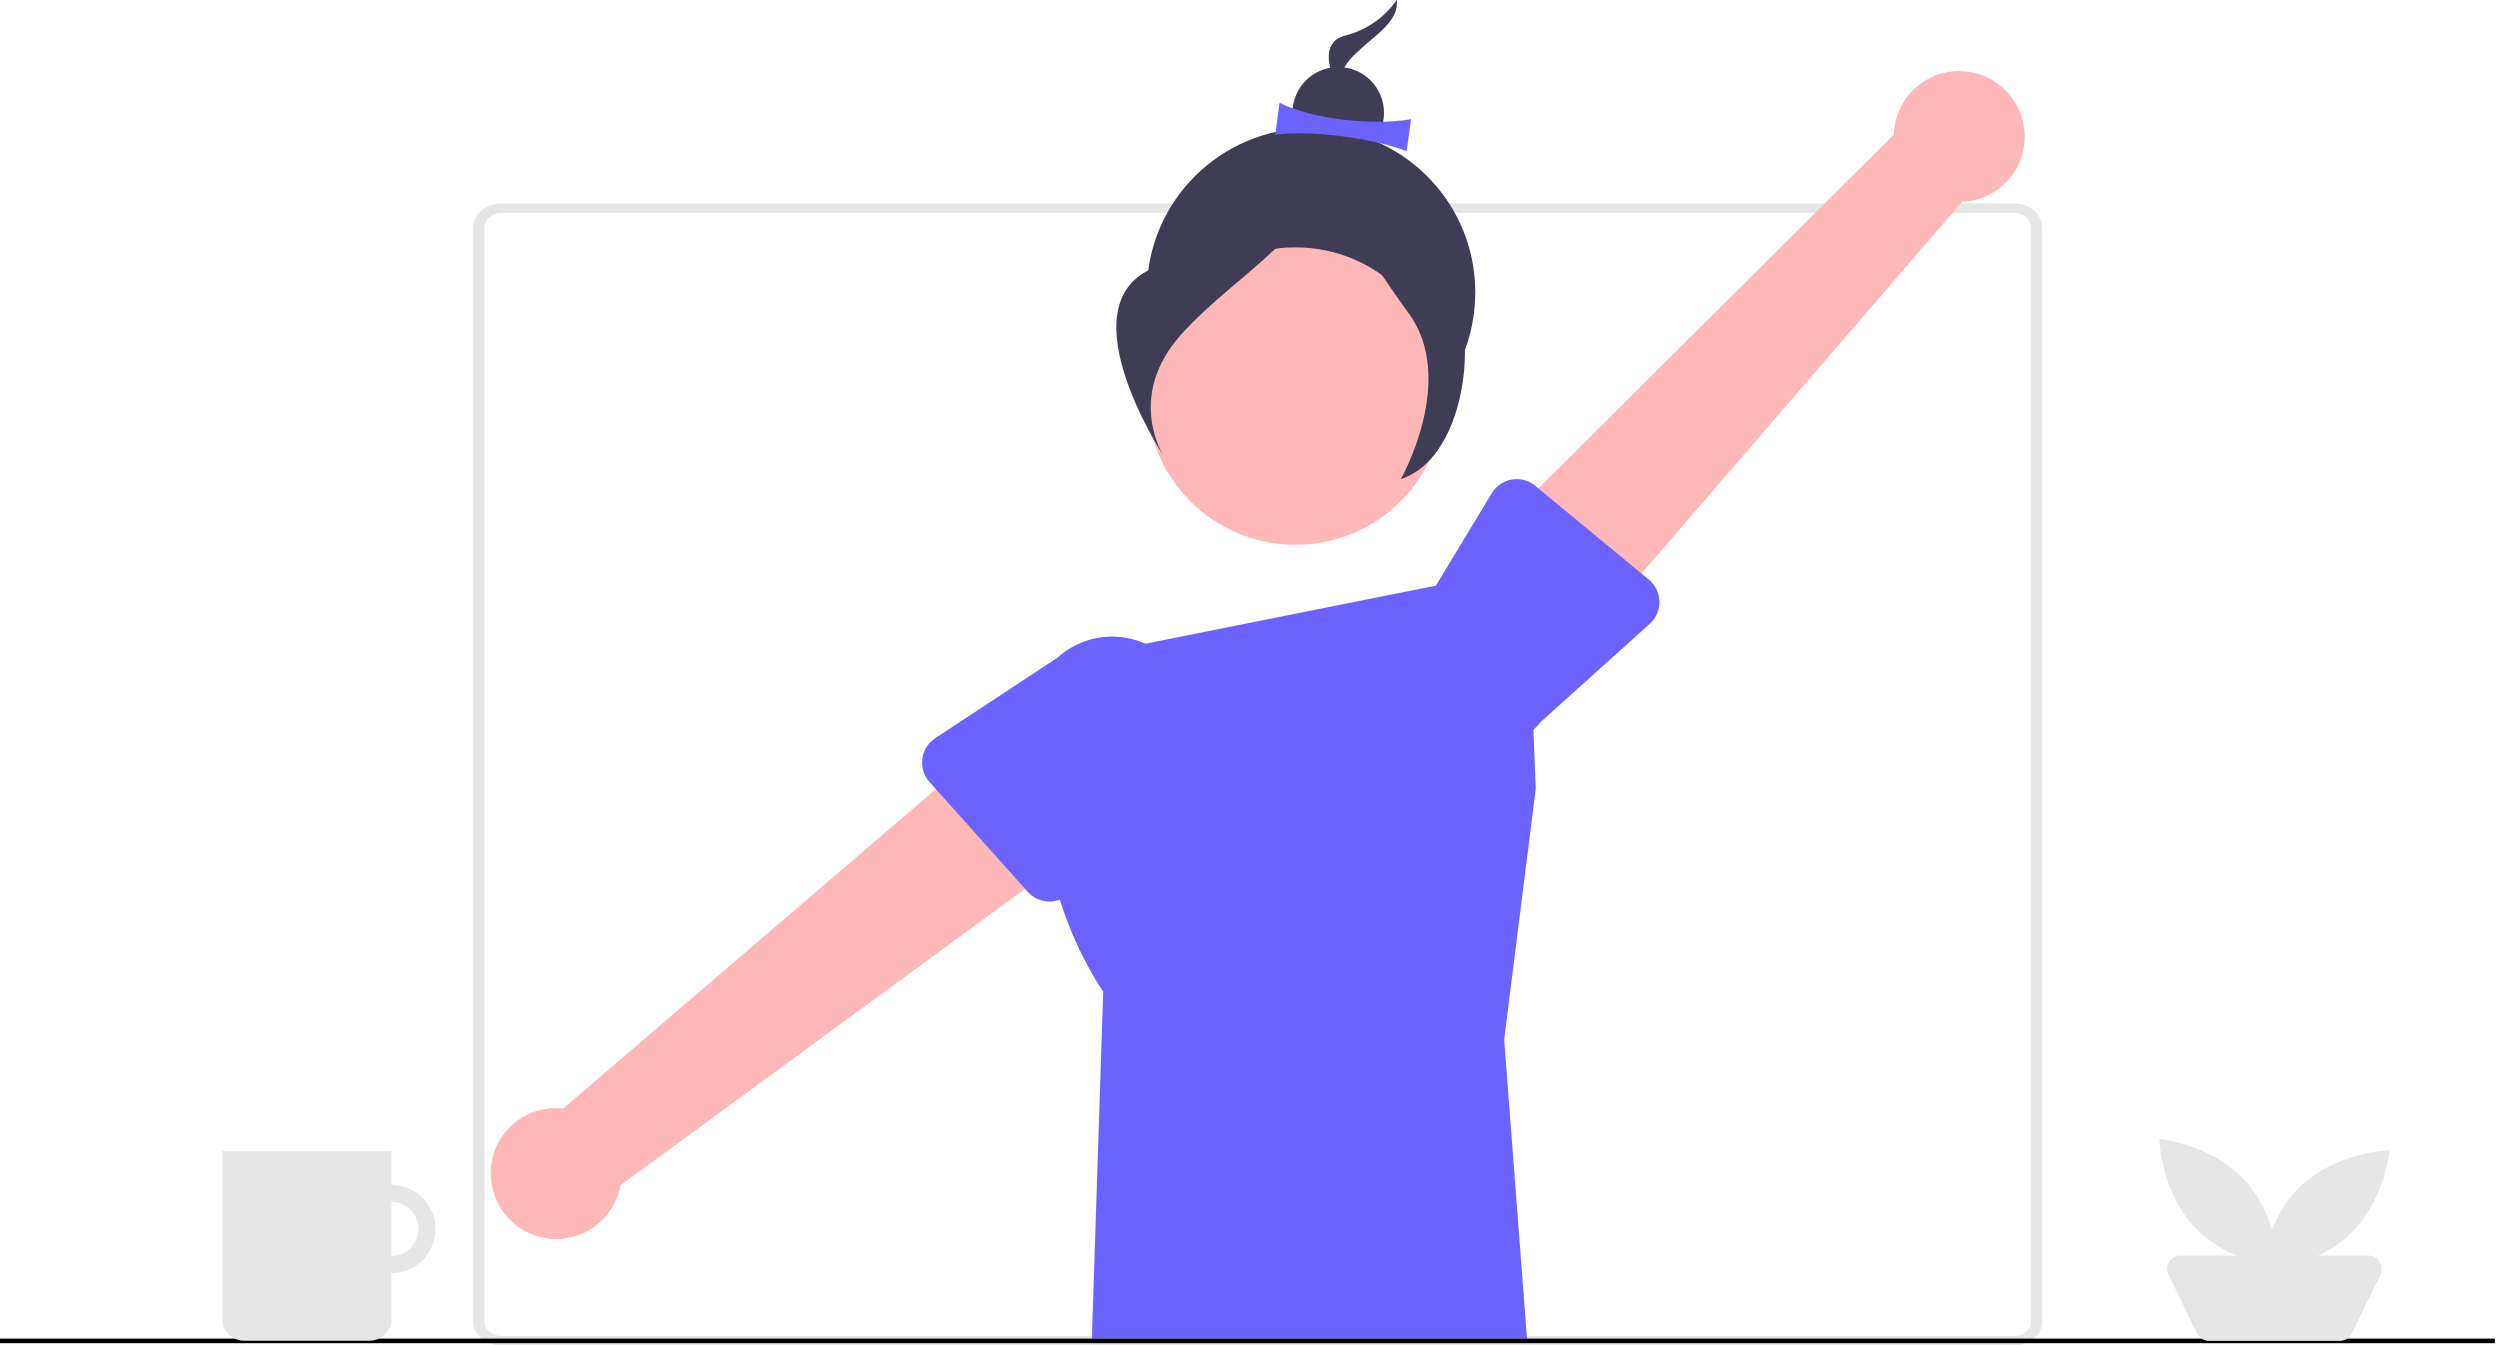 <svg width="288" height="155" viewBox="0 0 288 155" fill="none" xmlns="http://www.w3.org/2000/svg">
<g clip-path="url(#clip0_34_71)">
<path d="M232.024 155H57.755C55.973 154.998 54.53 153.776 54.528 152.269V26.169C54.53 24.662 55.973 23.44 57.755 23.439H232.024C233.805 23.44 235.249 24.662 235.251 26.169V152.27C235.249 153.778 233.805 155 232.024 155ZM57.755 24.531C56.686 24.531 55.819 25.265 55.818 26.169V152.27C55.818 153.174 56.686 153.907 57.755 153.908H232.024C233.093 153.908 233.959 153.174 233.96 152.27V26.169C233.96 25.265 233.093 24.532 232.024 24.531H57.755Z" fill="#E6E6E6"/>
<path d="M129.43 74.659L175.911 65.365L176.92 90.866L173.281 119.753L175.911 154.204H125.783L127.087 114.233C127.087 114.233 115.902 98.451 122.491 82.544L129.43 74.659Z" fill="#6C63FF"/>
<path d="M233.073 14.165C233.306 15.236 233.302 16.344 233.06 17.413C232.818 18.481 232.345 19.483 231.674 20.349C231.003 21.215 230.15 21.923 229.176 22.424C228.202 22.924 227.129 23.205 226.035 23.247L181.463 74.933L171.1 62.357L218.171 15.506C218.224 13.663 218.95 11.902 220.214 10.559C221.478 9.215 223.19 8.382 225.028 8.216C226.865 8.051 228.698 8.566 230.181 9.662C231.665 10.759 232.694 12.361 233.074 14.166L233.073 14.165Z" fill="#FEB8B8"/>
<path d="M191.167 69.292C191.177 69.775 191.083 70.254 190.892 70.697C190.7 71.14 190.415 71.537 190.056 71.86L177.523 83.142C176.745 84.089 175.789 84.874 174.708 85.451C173.627 86.028 172.442 86.387 171.223 86.506C170.003 86.626 168.772 86.504 167.599 86.148C166.427 85.792 165.336 85.208 164.389 84.43C163.442 83.653 162.658 82.696 162.08 81.615C161.503 80.534 161.144 79.35 161.025 78.13C160.905 76.91 161.027 75.679 161.383 74.507C161.739 73.334 162.323 72.243 163.101 71.296L171.85 56.818C172.1 56.405 172.436 56.05 172.835 55.779C173.234 55.507 173.687 55.324 174.163 55.243C174.639 55.162 175.127 55.185 175.593 55.31C176.06 55.434 176.494 55.658 176.866 55.966L189.948 66.776C190.32 67.083 190.622 67.467 190.832 67.902C191.043 68.337 191.157 68.812 191.167 69.294L191.167 69.292Z" fill="#6C63FF"/>
<path d="M56.549 135.628C56.479 134.535 56.65 133.44 57.05 132.42C57.449 131.399 58.067 130.479 58.861 129.724C59.654 128.969 60.604 128.397 61.642 128.048C62.681 127.699 63.783 127.582 64.871 127.706L116.694 83.294L125.052 97.283L71.484 136.539C71.156 138.354 70.173 139.986 68.722 141.124C67.271 142.263 65.453 142.83 63.612 142.718C61.771 142.605 60.035 141.822 58.733 140.515C57.431 139.208 56.654 137.469 56.549 135.627V135.628Z" fill="#FEB8B8"/>
<path d="M151.03 52.603C161.48 52.603 169.952 44.132 169.952 33.681C169.952 23.231 161.48 14.759 151.03 14.759C140.58 14.759 132.108 23.231 132.108 33.681C132.108 44.132 140.58 52.603 151.03 52.603Z" fill="#3F3D56"/>
<path d="M106.253 87.414C106.315 86.935 106.479 86.475 106.735 86.066C106.991 85.656 107.333 85.307 107.736 85.042L121.82 75.767C122.726 74.942 123.786 74.303 124.939 73.887C126.092 73.471 127.316 73.286 128.541 73.344C129.765 73.401 130.967 73.699 132.076 74.221C133.185 74.742 134.181 75.478 135.006 76.384C135.831 77.291 136.47 78.351 136.885 79.505C137.3 80.658 137.484 81.882 137.426 83.107C137.368 84.331 137.069 85.532 136.546 86.641C136.024 87.75 135.288 88.746 134.381 89.57C134.354 89.594 134.328 89.618 134.301 89.642L123.477 102.646C123.169 103.017 122.783 103.317 122.348 103.526C121.913 103.735 121.437 103.847 120.955 103.856C120.472 103.865 119.993 103.769 119.551 103.576C119.108 103.383 118.712 103.096 118.391 102.736L107.079 90.087C106.757 89.727 106.516 89.302 106.374 88.841C106.231 88.379 106.189 87.893 106.252 87.414H106.253Z" fill="#6C63FF"/>
<path d="M149.24 62.76C158.702 62.76 166.372 55.089 166.372 45.628C166.372 36.166 158.702 28.496 149.24 28.496C139.778 28.496 132.108 36.166 132.108 45.628C132.108 55.089 139.778 62.76 149.24 62.76Z" fill="#FEB8B8"/>
<path d="M160.907 0C159.477 2.043 157.357 3.5 154.938 4.103C150.765 5.221 154.904 11.492 154.904 11.492C154.904 11.492 153.399 9.212 155.57 6.796C157.741 4.381 161.235 2.73 160.907 0Z" fill="#3F3D56"/>
<path d="M154.165 18.269C157.077 18.269 159.438 15.908 159.438 12.996C159.438 10.084 157.077 7.723 154.165 7.723C151.253 7.723 148.892 10.084 148.892 12.996C148.892 15.908 151.253 18.269 154.165 18.269Z" fill="#3F3D56"/>
<path d="M162.045 17.416C157.746 15.79 150.588 14.966 146.906 15.531L147.41 11.843C150.951 13.672 158.076 14.533 162.55 13.729L162.045 17.416Z" fill="#6C63FF"/>
<path d="M152.112 18.105C152.112 18.105 146.725 27.067 134.196 30.422C121.668 33.777 134.094 52.603 134.094 52.603C134.094 52.603 129.576 45.757 136.093 38.507C142.61 31.257 153.098 26.3 152.112 18.105Z" fill="#3F3D56"/>
<path d="M154.154 18.191C154.154 18.191 159.33 30.5 165.012 31.664C170.694 32.828 170.263 52.278 161.377 55.194C161.377 55.194 167.858 43.792 162.318 36.145C156.779 28.498 153.281 22.453 154.154 18.191Z" fill="#3F3D56"/>
<path d="M287.408 154.204H3.05176e-05V154.735H287.408V154.204Z" fill="black"/>
<path d="M50.167 141.579C50.167 140.913 50.036 140.254 49.781 139.639C49.526 139.024 49.153 138.465 48.682 137.994C48.211 137.523 47.652 137.15 47.037 136.895C46.422 136.64 45.763 136.509 45.097 136.509H45.097V132.609H25.598V151.908C25.598 152.582 25.865 153.228 26.341 153.705C26.818 154.181 27.464 154.449 28.138 154.449H42.557C43.23 154.449 43.877 154.181 44.353 153.705C44.829 153.228 45.097 152.582 45.097 151.908V146.649C46.442 146.649 47.731 146.115 48.682 145.164C49.633 144.213 50.167 142.924 50.167 141.579ZM45.097 144.699L45.097 138.459C45.925 138.459 46.718 138.787 47.303 139.373C47.888 139.958 48.217 140.751 48.217 141.579C48.217 142.406 47.888 143.2 47.303 143.785C46.718 144.37 45.925 144.699 45.097 144.699Z" fill="#E6E6E6"/>
<path d="M258.556 135.913C262.374 140.011 262.572 146.033 262.572 146.033C262.572 146.033 256.578 145.412 252.76 141.315C248.942 137.218 248.745 131.195 248.745 131.195C248.745 131.195 254.738 131.816 258.556 135.913Z" fill="#E6E6E6"/>
<path d="M270.576 142.309C266.479 146.128 260.457 146.325 260.457 146.325C260.457 146.325 261.078 140.332 265.175 136.513C269.272 132.695 275.295 132.498 275.295 132.498C275.295 132.498 274.674 138.491 270.576 142.309Z" fill="#E6E6E6"/>
<path d="M269.558 154.47H254.488C254.199 154.47 253.916 154.389 253.67 154.235C253.425 154.082 253.228 153.863 253.102 153.603L249.821 146.858C249.706 146.623 249.653 146.363 249.667 146.101C249.681 145.84 249.761 145.587 249.9 145.366C250.038 145.144 250.231 144.961 250.46 144.835C250.688 144.708 250.946 144.642 251.207 144.642H272.839C273.101 144.642 273.358 144.708 273.587 144.835C273.815 144.961 274.008 145.144 274.147 145.366C274.286 145.587 274.365 145.84 274.379 146.101C274.393 146.363 274.34 146.623 274.226 146.858L270.945 153.602C270.818 153.863 270.621 154.082 270.376 154.235C270.131 154.389 269.848 154.47 269.558 154.47L269.558 154.47Z" fill="#E5E5E5"/>
</g>
<defs>
<clipPath id="clip0_34_71">
<rect width="287.408" height="155" fill="white"/>
</clipPath>
</defs>
</svg>
